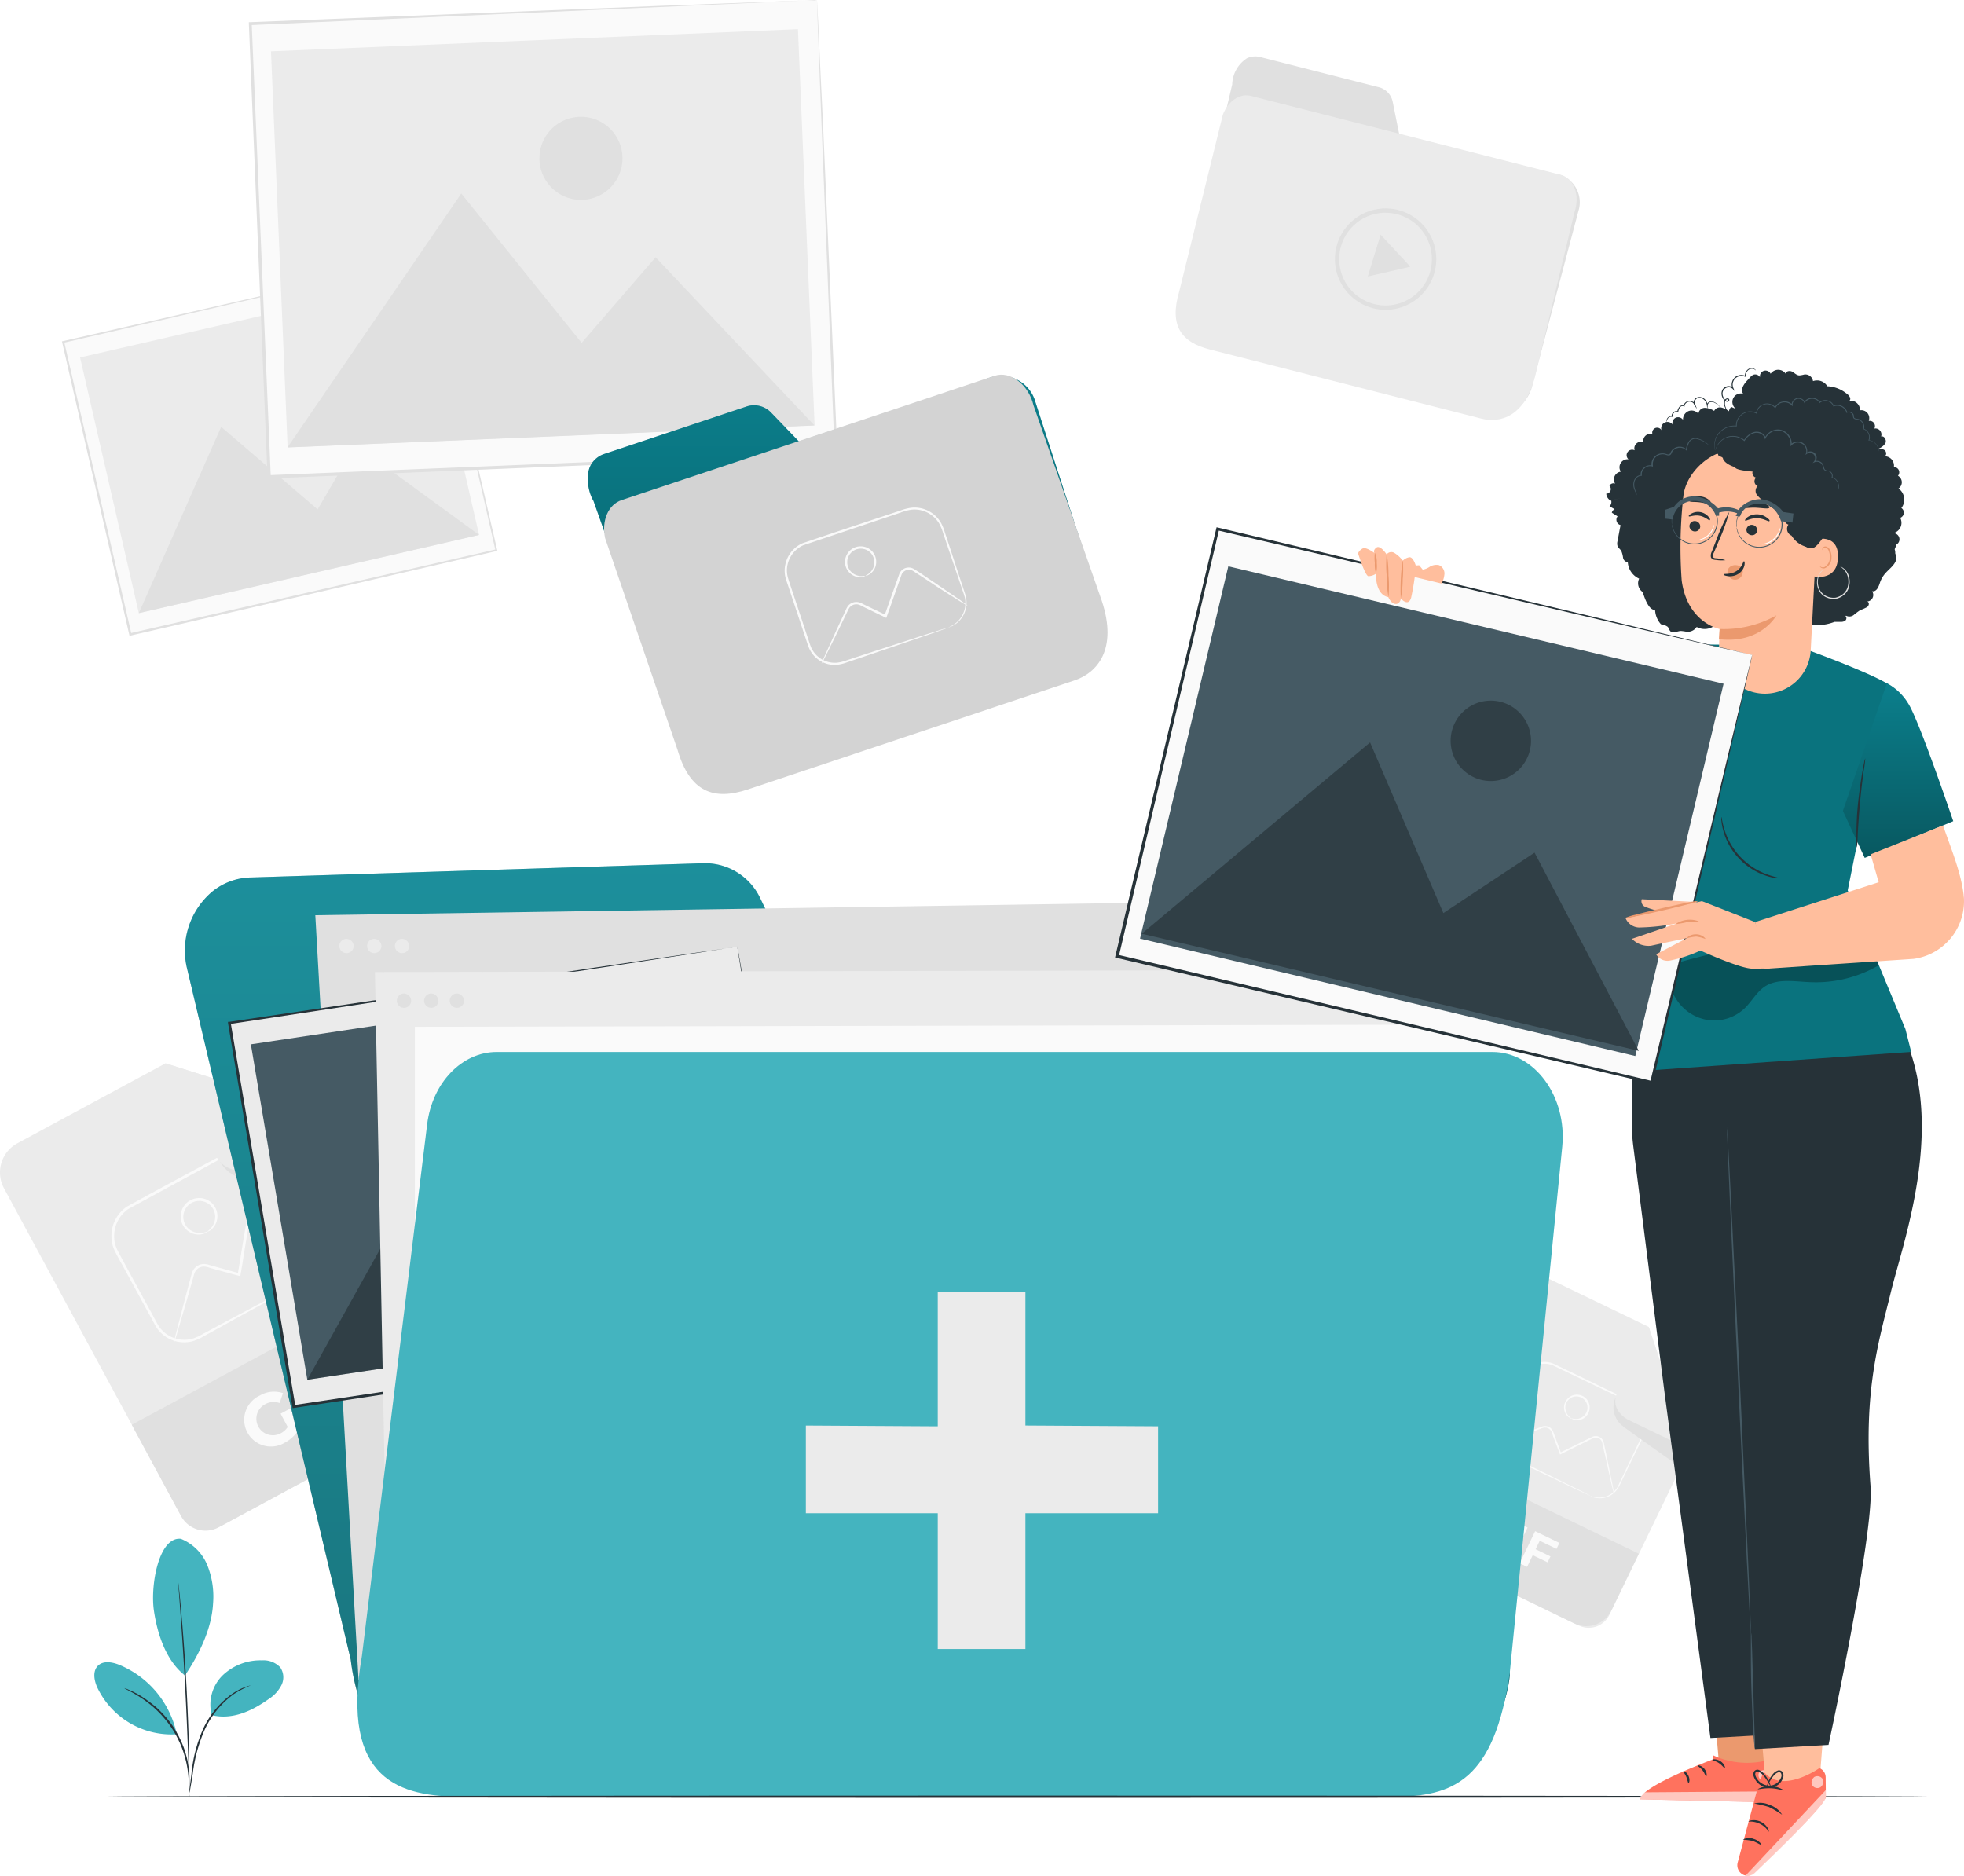 <svg xmlns="http://www.w3.org/2000/svg" xmlns:xlink="http://www.w3.org/1999/xlink" width="288.5" height="275.552" viewBox="0 0 288.5 275.552">
  <defs>
    <linearGradient id="linear-gradient" x1="0.5" x2="0.5" y2="1" gradientUnits="objectBoundingBox">
      <stop offset="0" stop-color="#0b7f8c"/>
      <stop offset="1" stop-color="#085860"/>
    </linearGradient>
    <filter id="Path_14360" x="109.379" y="180.803" width="69.742" height="70.426" filterUnits="userSpaceOnUse">
      <feOffset dy="3" input="SourceAlpha"/>
      <feGaussianBlur stdDeviation="3" result="blur"/>
      <feFlood flood-opacity="0.161"/>
      <feComposite operator="in" in2="blur"/>
      <feComposite in="SourceGraphic"/>
    </filter>
  </defs>
  <g id="Group_26723" data-name="Group 26723" transform="translate(-44.5 -117)">
    <g id="Group_26722" data-name="Group 26722" transform="translate(0 -40.509)">
      <g id="Plant" transform="translate(44.5 157.509)">
        <path id="Path_11" data-name="Path 11" d="M291.954,97.324l7.3-31.039a4.734,4.734,0,0,1,2.167-3.847,2.892,2.892,0,0,1,1.923-.186l17.382,4.424a2.783,2.783,0,0,1,2.116,2.231l.943,4.693,22.736,5.771a4.25,4.25,0,0,1,3.591,5.514l-6.931,26.185a6.25,6.25,0,0,1-7.053,3.994l-40.189-10.22C293.185,104.152,291.467,101.126,291.954,97.324Z" transform="translate(-118.25 -53.878)" fill="#e0e0e0"/>
        <path id="Path_12" data-name="Path 12" d="M290.958,99.882l6.412-25.967c.757-1.988,2.494-3.161,4.091-2.751l45.549,11.6c1.923.494,2.866,3.058,2.007,5.488l-5.771,24.057c-1.52,5.982-5.129,6.957-7.88,6.264L295.44,108.41C291.337,107.365,289.439,105.012,290.958,99.882Z" transform="translate(-117.736 -57.078)" fill="#ebebeb"/>
        <path id="Path_13" data-name="Path 13" d="M334.356,111.884a7.348,7.348,0,0,1-2.18-.333,7.444,7.444,0,1,1,9.3-4.937h0A7.463,7.463,0,0,1,334.356,111.884Zm0-14.26a6.809,6.809,0,1,0,6.508,8.8h0a6.809,6.809,0,0,0-6.5-8.79Z" transform="translate(-130.825 -66.374)" fill="#e0e0e0"/>
        <path id="Path_14" data-name="Path 14" d="M314.293,56.831l.943-3.071,2.186,2.353,2.186,2.353-3.129.718-3.129.718Z" transform="translate(-112.435 -19.291)" fill="#e0e0e0"/>
        <path id="Path_15" data-name="Path 15" d="M88.2,342.1,53.922,360.625a4.873,4.873,0,0,1-6.6-1.968L21.671,311.21a4.879,4.879,0,0,1,1.968-6.61l21.755-11.74,26.2,8.245,18.594,34.386A4.879,4.879,0,0,1,88.2,342.1Z" transform="translate(-21.083 -136.658)" fill="#ebebeb"/>
        <path id="Path_16" data-name="Path 16" d="M76.419,330.374a6.129,6.129,0,0,0,.744-.558,4.635,4.635,0,0,0,1.372-2.231,4.45,4.45,0,0,0-.205-2.917c-.154-.34-.353-.686-.551-1.052l-2.706-4.9-1.564-2.866-.827-1.526a7.872,7.872,0,0,0-.943-1.481,4.956,4.956,0,0,0-3.167-1.673,4.854,4.854,0,0,0-1.924.135,7.963,7.963,0,0,0-1.808.821L49.13,320.653a4.789,4.789,0,0,0-2.109,3.8,4.565,4.565,0,0,0,.417,2.148c.314.641.705,1.327,1.052,1.988l4.142,7.6c.327.59.641,1.237.981,1.763a4.629,4.629,0,0,0,1.372,1.282,4.546,4.546,0,0,0,3.514.494A7.649,7.649,0,0,0,60.1,339l1.507-.808,2.879-1.545,8.7-4.623,2.392-1.231.641-.314a1.024,1.024,0,0,1,.218-.09,1.053,1.053,0,0,1-.2.128l-.6.353c-.564.308-1.346.75-2.34,1.282l-8.637,4.738-2.885,1.6-1.526.834a7.837,7.837,0,0,1-1.673.763,4.866,4.866,0,0,1-5.283-1.924c-.391-.6-.641-1.186-1.007-1.8l-4.142-7.585c-.353-.641-.725-1.282-1.071-2.013a5,5,0,0,1-.455-2.327,5.206,5.206,0,0,1,2.289-4.123c5.6-3.084,10.9-5.905,15.76-8.528a8.111,8.111,0,0,1,1.924-.846,5.2,5.2,0,0,1,2.033-.135A5.3,5.3,0,0,1,72,312.613a8.059,8.059,0,0,1,.981,1.552c.276.519.551,1.026.821,1.526q.8,1.5,1.539,2.879c.981,1.834,1.866,3.494,2.642,4.956.2.366.385.712.551,1.077a4.68,4.68,0,0,1,.295,1.09,4.565,4.565,0,0,1-1.609,4.187,3.462,3.462,0,0,1-.8.494Z" transform="translate(-30.244 -143.081)" fill="#fafafa"/>
        <path id="Path_17" data-name="Path 17" d="M84.192,331.941a1.36,1.36,0,0,1-.391-.122l-1.077-.423c-.981-.417-2.315-.968-3.93-1.641l-2.7-1.154-1.507-.641-.789-.333a1.341,1.341,0,0,0-.763-.064,1.385,1.385,0,0,0-1.064,1.071c-.1.609-.205,1.231-.314,1.866-.218,1.282-.436,2.565-.641,3.95-.1.609-.205,1.205-.3,1.77l-.038.224-.218-.064-3.571-.975-.846-.244a2.1,2.1,0,0,0-.782-.135,1.462,1.462,0,0,0-1.205.744,3.046,3.046,0,0,0-.25.718l-.212.75c-.141.494-.276.968-.41,1.43-.256.923-.507,1.776-.731,2.565l-1.077,3.68c-.122.391-.224.718-.314.987a1.353,1.353,0,0,1-.128.34,1.237,1.237,0,0,1,.058-.359c.064-.276.141-.609.237-1.013.244-.93.564-2.18.962-3.712.205-.789.436-1.648.68-2.565q.192-.705.385-1.443c.071-.244.135-.5.205-.75a3.207,3.207,0,0,1,.276-.8,1.847,1.847,0,0,1,1.5-.949,2.45,2.45,0,0,1,.91.148l.853.237,3.558.987-.263.16c.1-.564.2-1.161.3-1.77l.641-3.943.327-1.885a1.757,1.757,0,0,1,1.379-1.359,1.718,1.718,0,0,1,.968.09l.789.346,1.5.641,2.731,1.186,3.847,1.763,1.045.494a2.23,2.23,0,0,1,.372.2Z" transform="translate(-35.381 -148.977)" fill="#fafafa"/>
        <path id="Path_18" data-name="Path 18" d="M66.37,328.669c0-.032.18-.147.455-.423a2.565,2.565,0,0,0,.7-1.443,2.392,2.392,0,0,0-.8-2.116,2.353,2.353,0,0,0-3.847,2.09,2.4,2.4,0,0,0,1.34,1.834,2.565,2.565,0,0,0,1.584.205,5.782,5.782,0,0,1,.6-.147,1.231,1.231,0,0,1-.564.3,2.5,2.5,0,0,1-1.744-.1,2.667,2.667,0,0,1-1.59-2.039,2.719,2.719,0,0,1,4.488-2.436,2.674,2.674,0,0,1,.84,2.449,2.565,2.565,0,0,1-.9,1.539A1.282,1.282,0,0,1,66.37,328.669Z" transform="translate(-35.935 -147.731)" fill="#fafafa"/>
        <path id="Path_19" data-name="Path 19" d="M0,0H48.729V15.241a4.078,4.078,0,0,1-4.078,4.078H4.078A4.078,4.078,0,0,1,0,15.241Z" transform="matrix(0.88, -0.475, 0.475, 0.88, 19.357, 209.292)" fill="#e0e0e0"/>
        <path id="Path_20" data-name="Path 20" d="M59,292.86l7.22,13.349a4.527,4.527,0,0,0,6.142,1.834l12.823-6.937Z" transform="translate(-34.689 -136.658)" fill="#ebebeb"/>
        <path id="Path_21" data-name="Path 21" d="M71.5,311.9a5.039,5.039,0,0,0,5.841,2.4c.16-.038.321-.083.474-.135,1.84-.6,13.933-4.61,13.8-4.86L89.69,305.72l-12.823,6.944S73.571,314.286,71.5,311.9Z" transform="translate(-39.174 -141.273)" fill="#e0e0e0"/>
        <path id="Path_22" data-name="Path 22" d="M82.372,371.316l1.411-.763,1.462,2.706a5.238,5.238,0,0,1-2.238,2.3,3.924,3.924,0,1,1-3.7-6.905,4.052,4.052,0,0,1,3.411-.359l-.494,1.449a2.565,2.565,0,0,0-2.129.18,2.424,2.424,0,0,0,2.283,4.277,2.706,2.706,0,0,0,1.039-.936Z" transform="translate(-41.153 -163.648)" fill="#fafafa"/>
        <path id="Path_23" data-name="Path 23" d="M87.07,365.243l1.539-.834,3.6,6.662-1.539.833Z" transform="translate(-44.761 -162.333)" fill="#fafafa"/>
        <path id="Path_24" data-name="Path 24" d="M94.11,361.959l.955,1.757,3.084-1.667.641,1.237-3.084,1.673,1.282,2.424-1.545.833-3.6-6.662,5.04-2.725.641,1.237Z" transform="translate(-46.473 -160.33)" fill="#fafafa"/>
        <path id="Path_25" data-name="Path 25" d="M368.168,392.764l-24.23-11.708a3.366,3.366,0,0,1-1.564-4.488l16.2-33.52a3.366,3.366,0,0,1,4.488-1.564l15.388,7.418,5.969,18-11.753,24.294A3.366,3.366,0,0,1,368.168,392.764Z" transform="translate(-136.252 -153.986)" fill="#ebebeb"/>
        <path id="Path_26" data-name="Path 26" d="M377.667,380.914a4.354,4.354,0,0,0,.609.192,3.206,3.206,0,0,0,1.8-.122,3.046,3.046,0,0,0,1.09-.712,3.252,3.252,0,0,0,.462-.583c.128-.224.244-.474.365-.737.487-1.032,1.052-2.206,1.667-3.494.308-.641.641-1.327.968-2.039l.519-1.077a5.238,5.238,0,0,0,.449-1.135,3.45,3.45,0,0,0-.34-2.443,3.34,3.34,0,0,0-.814-1.007,5.546,5.546,0,0,0-1.193-.68L372.1,361.73a3.334,3.334,0,0,0-2.981.353,3.205,3.205,0,0,0-1.032,1.1c-.237.442-.455.93-.686,1.391-.9,1.859-1.77,3.655-2.6,5.36-.2.43-.436.853-.6,1.282a3.205,3.205,0,0,0-.167,1.282,3.135,3.135,0,0,0,1.148,2.167,4.982,4.982,0,0,0,1.052.6l1.077.526,2.026.987,6.1,3,1.654.827.43.224.141.083a.482.482,0,0,1-.154-.058l-.442-.2-1.673-.776-6.149-2.924L367.216,376l-1.084-.519a5.13,5.13,0,0,1-1.1-.641,3.328,3.328,0,0,1-1.244-2.327,3.289,3.289,0,0,1,.173-1.4c.173-.455.4-.846.6-1.282.821-1.712,1.686-3.507,2.565-5.367.231-.468.436-.93.692-1.411a3.462,3.462,0,0,1,1.122-1.2,3.6,3.6,0,0,1,3.206-.385c3.988,1.891,7.694,3.725,11.143,5.379a5.858,5.858,0,0,1,1.237.718,3.693,3.693,0,0,1,1.282,3.706,5.616,5.616,0,0,1-.474,1.173l-.526,1.077c-.34.705-.673,1.379-.987,2.026l-1.693,3.5c-.128.256-.244.507-.385.744a3.037,3.037,0,0,1-.487.6,3.11,3.11,0,0,1-1.148.718,3.206,3.206,0,0,1-1.847.077,2.288,2.288,0,0,1-.6-.269Z" transform="translate(-144.052 -161.198)" fill="#fafafa"/>
        <path id="Path_27" data-name="Path 27" d="M381.153,385.919a1.243,1.243,0,0,1-.083-.269c-.058-.205-.122-.462-.2-.776-.167-.718-.391-1.686-.641-2.86-.141-.641-.289-1.282-.449-1.981-.083-.359-.167-.725-.25-1.1-.045-.186-.083-.378-.128-.571a.949.949,0,0,0-1.282-.641l-1.173.577-2.481,1.225-1.109.545-.141.07-.051-.147-.9-2.366-.205-.577a1.54,1.54,0,0,0-.237-.494,1.045,1.045,0,0,0-.91-.372,2.076,2.076,0,0,0-.5.148l-.507.186-.962.353-1.731.641-2.5.885-.673.224a1.052,1.052,0,0,1-.244.064,1.205,1.205,0,0,1,.224-.115l.641-.269,2.462-.968,1.718-.641.962-.365.507-.192a2.385,2.385,0,0,1,.558-.173,1.282,1.282,0,0,1,1.141.462,1.821,1.821,0,0,1,.282.571l.212.571c.289.769.583,1.571.885,2.392l-.192-.083,1.109-.545,2.481-1.218,1.186-.577a1.205,1.205,0,0,1,1.314.224,1.116,1.116,0,0,1,.34.577c.045.192.09.391.128.583.083.378.16.744.237,1.1.147.712.282,1.379.41,1.988.244,1.186.436,2.161.583,2.885l.141.782a.845.845,0,0,1,.032.25Z" transform="translate(-144.057 -166.472)" fill="#fafafa"/>
        <path id="Path_28" data-name="Path 28" d="M380.474,372.237s.154.038.417.077a1.718,1.718,0,0,0,1.09-.186,1.673,1.673,0,0,0,.866-1.282,1.629,1.629,0,1,0-3.206.167,1.744,1.744,0,0,0,.526.968c.2.186.34.256.327.282s-.16,0-.4-.2a1.712,1.712,0,0,1-.641-1.013,1.827,1.827,0,0,1,.5-1.712,1.872,1.872,0,0,1,3.206,1.539,1.847,1.847,0,0,1-1.032,1.455,1.744,1.744,0,0,1-1.2.115A.9.9,0,0,1,380.474,372.237Z" transform="translate(-149.661 -163.895)" fill="#fafafa"/>
        <path id="Path_29" data-name="Path 29" d="M0,0H33.629V9.265a4.078,4.078,0,0,1-4.078,4.078H4.078A4.078,4.078,0,0,1,0,9.265Z" transform="translate(210.449 213.599) rotate(25.79)" fill="#e0e0e0"/>
        <path id="Path_30" data-name="Path 30" d="M396.075,353.23l-4.559,9.47a3.135,3.135,0,0,0,1.455,4.18l9.073,4.379Z" transform="translate(-153.894 -158.321)" fill="#ebebeb"/>
        <path id="Path_31" data-name="Path 31" d="M391.073,369.33a3.488,3.488,0,0,0,1.013,4.245l.269.212c1.084.782,8.207,5.937,8.3,5.771l1.225-2.565-9.047-4.366S390.573,371.452,391.073,369.33Z" transform="translate(-153.727 -164.098)" fill="#e0e0e0"/>
        <path id="Path_32" data-name="Path 32" d="M362.385,398.682l1,.481-.923,1.923a3.649,3.649,0,0,1-2.2-.321,2.712,2.712,0,1,1,2.379-4.86,2.8,2.8,0,0,1,1.577,1.763l-1.013.308a1.757,1.757,0,0,0-.962-1.122,1.673,1.673,0,1,0-1.468,3.007,1.885,1.885,0,0,0,.943.211Z" transform="translate(-142.183 -173.503)" fill="#fafafa"/>
        <path id="Path_33" data-name="Path 33" d="M368.086,398.39l1.09.526-2.276,4.713-1.09-.532Z" transform="translate(-144.782 -174.526)" fill="#fafafa"/>
        <path id="Path_34" data-name="Path 34" d="M372.193,401.454l-.6,1.244,2.18,1.052-.423.872-2.18-1.052-.834,1.718-1.09-.526,2.276-4.713,3.558,1.718-.417.878Z" transform="translate(-146.016 -175.121)" fill="#fafafa"/>
        <rect id="Rectangle_12" data-name="Rectangle 12" width="55.153" height="44.093" transform="translate(9.291 50.224) rotate(-12.94)" fill="#fafafa"/>
        <path id="Path_35" data-name="Path 35" d="M89.222,108.3l-.263.071-.75.18-2.917.686-11,2.565-38.8,8.976.109-.173c2.943,12.823,6.316,27.455,9.887,42.958h0l-.192-.122,53.762-12.323-.1.16-7.091-31.18c-.846-3.757-1.513-6.707-1.968-8.72-.224-1.007-.4-1.776-.513-2.3s-.167-.8-.167-.8.064.256.186.769.308,1.282.539,2.27c.468,2.007,1.154,4.937,2.033,8.669l7.239,31.263v.128h-.128l-53.73,12.407-.16.038-.032-.16h0c-3.558-15.516-6.918-30.18-9.855-42.958l-.032-.141.141-.032,38.919-8.867,10.983-2.481,2.9-.641.737-.16Z" transform="translate(-26.177 -70.422)" fill="#e0e0e0"/>
        <rect id="Rectangle_13" data-name="Rectangle 13" width="51.281" height="38.541" transform="translate(11.764 52.505) rotate(-12.94)" fill="#ebebeb"/>
        <path id="Path_36" data-name="Path 36" d="M31.8,125.159,43.892,97.8l14.17,12.125,5.54-9.5,18.177,13.247Z" transform="translate(-11.406 -35.094)" fill="#e0e0e0"/>
        <path id="Path_37" data-name="Path 37" d="M90.286,135.3a4.039,4.039,0,1,1-4.841-3.033A4.039,4.039,0,0,1,90.286,135.3Z" transform="translate(-43.053 -78.997)" fill="#e0e0e0"/>
        <rect id="Rectangle_14" data-name="Rectangle 14" width="83.339" height="66.63" transform="matrix(0.999, -0.042, 0.042, 0.999, 36.76, 3.463)" fill="#fafafa"/>
        <path id="Path_38" data-name="Path 38" d="M161.564,49.24h-.4l-1.167.058-4.52.218-17.049.763L78.308,52.933l.205-.224c.834,19.812,1.782,42.529,2.8,66.566h0l-.25-.231,83.269-3.424-.192.205c-.789-20.043-1.449-36.662-1.924-48.286-.218-5.809-.391-10.368-.513-13.465-.051-1.552-.1-2.744-.122-3.565s-.032-1.237-.032-1.237.032.4.071,1.193.1,1.988.173,3.52c.141,3.116.346,7.656.641,13.465.513,11.65,1.237,28.308,2.116,48.408v.2h-.205l-83.262,3.462h-.244v-.237h0c-.994-24.037-1.924-46.754-2.744-66.566V52.5h.218l60.27-2.4,17-.641,4.488-.16h1.148Z" transform="translate(-41.539 -49.24)" fill="#e0e0e0"/>
        <rect id="Rectangle_15" data-name="Rectangle 15" width="77.485" height="58.237" transform="matrix(0.999, -0.042, 0.042, 0.999, 39.805, 7.54)" fill="#ebebeb"/>
        <path id="Path_39" data-name="Path 39" d="M65.85,81.637l25.531-37.3,17.69,21.934L119.933,53.7l23.332,24.711Z" transform="translate(-23.625 -15.911)" fill="#e0e0e0"/>
        <path id="Path_40" data-name="Path 40" d="M156.868,81.854a6.1,6.1,0,1,1-1.961-4.24A6.1,6.1,0,0,1,156.868,81.854Z" transform="translate(-65.433 -58.843)" fill="#e0e0e0"/>
        <path id="Path_41" data-name="Path 41" d="M169.656,190.658l-13.073-36.912c-.878-1.436-1.193-4.046-.308-5.418a3.52,3.52,0,0,1,1.847-1.468l20.9-6.97a3.462,3.462,0,0,1,3.674.9l4.078,4.238,27.365-9.1a5.226,5.226,0,0,1,7.373,3.315l10.227,31.667a7.69,7.69,0,0,1-4.636,8.816l-48.331,16.119C175.452,196.935,171.676,194.948,169.656,190.658Z" transform="translate(-69.405 -80.166)" fill="url(#linear-gradient)"/>
        <g id="Group_136" data-name="Group 136" transform="translate(86.343 55.259)" opacity="0.3">
          <path id="Path_42" data-name="Path 42" d="M169.656,190.658l-13.073-36.912c-.878-1.436-1.193-4.046-.308-5.418a3.52,3.52,0,0,1,1.847-1.468l20.9-6.97a3.462,3.462,0,0,1,3.674.9l4.078,4.238,27.365-9.1a5.226,5.226,0,0,1,7.373,3.315l10.227,31.667a7.69,7.69,0,0,1-4.636,8.816l-48.331,16.119C175.452,196.935,171.676,194.948,169.656,190.658Z" transform="translate(-155.747 -135.424)" fill="url(#linear-gradient)"/>
        </g>
        <path id="Path_43" data-name="Path 43" d="M170.266,190.168l-10.637-31.084c-.545-2.565.481-4.924,2.4-5.565l54.814-18.28c2.321-.769,4.995,1.282,5.719,4.341l10.021,28.692c2.4,7.194-.712,10.618-3.988,11.714l-48.03,16.029C175.626,197.651,172.086,196.439,170.266,190.168Z" transform="translate(-70.745 -80.041)" fill="#d3d3d3"/>
        <path id="Path_44" data-name="Path 44" d="M224.875,183.14a5.244,5.244,0,0,0,.7-.353,3.8,3.8,0,0,0,1.725-4.1c-.083-.3-.192-.641-.308-.955l-1.526-4.488-.885-2.616c-.154-.449-.308-.917-.468-1.391a6.6,6.6,0,0,0-.571-1.372,4.238,4.238,0,0,0-4-2.033,6.79,6.79,0,0,0-1.629.423l-14.324,4.809a4.078,4.078,0,0,0-2.315,2.853,3.911,3.911,0,0,0,.038,1.847c.167.6.391,1.212.583,1.808q1.205,3.61,2.3,6.931c.192.539.346,1.116.558,1.609a3.809,3.809,0,0,0,3.809,2.2,6.354,6.354,0,0,0,1.443-.365l1.4-.462,2.622-.859,7.918-2.565,2.161-.686.564-.173.192-.045-.186.083-.551.2-2.135.75-7.886,2.687-2.616.885-1.391.468a6.52,6.52,0,0,1-1.5.391,4.1,4.1,0,0,1-4.123-2.359c-.244-.551-.385-1.084-.583-1.641l-2.3-6.912c-.2-.641-.417-1.186-.6-1.834a4.219,4.219,0,0,1-.038-2,4.386,4.386,0,0,1,2.507-3.1c5.129-1.75,9.945-3.328,14.369-4.8a7.182,7.182,0,0,1,1.7-.43,4.488,4.488,0,0,1,4.257,2.186,6.656,6.656,0,0,1,.59,1.436c.16.474.314.936.462,1.391.3.91.59,1.789.859,2.622.551,1.667,1.045,3.206,1.481,4.488.109.333.218.641.295.975a4.059,4.059,0,0,1,.09.949,3.847,3.847,0,0,1-1.924,3.251A2.93,2.93,0,0,1,224.875,183.14Z" transform="translate(-85.589 -90.966)" fill="#fafafa"/>
        <path id="Path_45" data-name="Path 45" d="M230.734,184.864a1.4,1.4,0,0,1-.308-.16l-.8-.481-3.033-1.924-2.1-1.391-1.161-.757-.6-.391a1.154,1.154,0,0,0-.641-.16,1.167,1.167,0,0,0-1.045.731l-.532,1.513-1.128,3.206c-.18.494-.346.975-.513,1.43l-.064.186-.173-.083-2.808-1.359-.641-.321a1.8,1.8,0,0,0-.641-.231,1.282,1.282,0,0,0-1.116.449,2.309,2.309,0,0,0-.314.558l-.282.59-.551,1.135-.981,2.026-1.436,2.9-.4.782a1.822,1.822,0,0,1-.16.263.98.98,0,0,1,.1-.295c.09-.218.205-.481.346-.8.333-.744.789-1.738,1.34-2.949.289-.641.6-1.314.943-2.045.173-.372.346-.75.532-1.141.09-.2.186-.4.276-.6a3.053,3.053,0,0,1,.346-.641,1.564,1.564,0,0,1,1.391-.571,2.007,2.007,0,0,1,.737.256l.641.314,2.821,1.346-.244.1c.167-.455.333-.936.507-1.43l1.141-3.206.545-1.52a1.475,1.475,0,0,1,1.346-.93,1.443,1.443,0,0,1,.8.218l.641.4,1.148.776,2.058,1.385,2.975,2.033.8.571a1.393,1.393,0,0,1,.25.224Z" transform="translate(-88.621 -95.895)" fill="#fafafa"/>
        <path id="Path_46" data-name="Path 46" d="M217.658,178.754a4.572,4.572,0,0,0,.436-.282,2.141,2.141,0,0,0,.8-1.1,2.045,2.045,0,0,0-.353-1.885,2.02,2.02,0,0,0-2.18-.641A1.994,1.994,0,0,0,215,176.664a2.02,2.02,0,0,0,.846,1.718,2.142,2.142,0,0,0,1.282.4,4.983,4.983,0,0,1,.526-.038,1.183,1.183,0,0,1-.513.173,2.135,2.135,0,0,1-1.443-.333,2.27,2.27,0,0,1-1.026-1.924,2.3,2.3,0,0,1,4.11-1.372,2.27,2.27,0,0,1,.34,2.161,2.141,2.141,0,0,1-.955,1.128C217.857,178.754,217.664,178.773,217.658,178.754Z" transform="translate(-90.548 -94.152)" fill="#fafafa"/>
        <path id="Path_47" data-name="Path 47" d="M87.816,363.987l-24-101.363a11.321,11.321,0,0,1,3.661-11.451,9.271,9.271,0,0,1,5.771-2.084L139.674,247a8.976,8.976,0,0,1,8.335,5.219l6.617,13.734,84.295.083c6.194,0,12.7,8.592,11.958,15.8l7.213,84.416c-1.045,10.182-10.034,17.844-18.773,17.844H106.135C97,384.126,89.278,376.156,87.816,363.987Z" transform="translate(-36.301 -120.201)" fill="url(#linear-gradient)"/>
        <g id="Group_137" data-name="Group 137" transform="translate(27.191 126.796)" opacity="0.3">
          <path id="Path_48" data-name="Path 48" d="M87.816,363.987l-24-101.363a11.321,11.321,0,0,1,3.661-11.451,9.271,9.271,0,0,1,5.771-2.084L139.674,247a8.976,8.976,0,0,1,8.335,5.219l6.617,13.734,84.295.083c6.194,0,12.7,8.592,11.958,15.8l7.213,84.416c-1.045,10.182-10.034,17.844-18.773,17.844H106.135C97,384.126,89.278,376.156,87.816,363.987Z" transform="translate(-63.491 -246.997)" fill="#44b4bf"/>
        </g>
        <path id="Path_49" data-name="Path 49" d="M78.578,320.643,72.23,208.349l157.215-2.379,5.508,112.545Z" transform="translate(-25.914 -73.908)" fill="#e0e0e0"/>
        <path id="Path_50" data-name="Path 50" d="M100.925,265.465a1.052,1.052,0,1,1-1.052-1.135,1.09,1.09,0,0,1,1.052,1.135Z" transform="translate(-48.979 -126.421)" fill="#ebebeb"/>
        <path id="Path_51" data-name="Path 51" d="M107.285,265.465a1.052,1.052,0,1,1-1.052-1.135,1.09,1.09,0,0,1,1.052,1.135Z" transform="translate(-51.261 -126.421)" fill="#ebebeb"/>
        <path id="Path_52" data-name="Path 52" d="M113.655,265.465a1.052,1.052,0,1,1-1.052-1.135,1.1,1.1,0,0,1,1.052,1.135Z" transform="translate(-53.547 -126.421)" fill="#ebebeb"/>
        <path id="Path_53" data-name="Path 53" d="M127.143,216.86l9.483,56.359L62.013,284.426,52.53,228.068Z" transform="translate(-18.845 -77.816)" fill="#ebebeb"/>
        <path id="Path_54" data-name="Path 54" d="M148.132,266.1l-.359.064-1.045.167-4.052.641-15.266,2.34-53.858,8.181.16-.212c2.834,16.773,6.072,36,9.509,56.352h0l-.25-.173,74.619-11.176-.154.2c-2.815-16.978-5.129-31.045-6.784-40.887-.808-4.924-1.443-8.784-1.879-11.432-.212-1.314-.372-2.321-.487-3.013s-.154-1.052-.154-1.052.071.333.192,1.007.295,1.68.519,2.975c.455,2.635,1.116,6.482,1.962,11.381,1.686,9.861,4.091,23.961,6.989,40.971l.032.167h-.18L83.027,333.872l-.212.032-.038-.205h0c-3.417-20.351-6.643-39.579-9.457-56.359v-.18h.192l54.019-8.015,15.241-2.244,4.02-.577,1.026-.147Z" transform="translate(-39.827 -127.056)" fill="#263238"/>
        <path id="Path_55" data-name="Path 55" d="M65.76,282.7l69.375-10.419-8.29-49.261L57.47,233.439Z" transform="translate(-20.618 -80.026)" fill="#455a64"/>
        <g id="Group_138" data-name="Group 138" transform="translate(45.143 168.416)" opacity="0.3">
          <path id="Path_56" data-name="Path 56" d="M70.4,296.928,89.475,262.67l18.235,16.9,8.457-11.772,23.608,18.709Z" transform="translate(-70.4 -262.67)"/>
        </g>
        <g id="Group_139" data-name="Group 139" transform="translate(73.993 157.03)" opacity="0.3">
          <path id="Path_57" data-name="Path 57" d="M147.466,298.575a5.277,5.277,0,0,1-4.6,5.982,5.508,5.508,0,0,1-6.328-4.341,5.27,5.27,0,0,1,4.591-5.982,5.5,5.5,0,0,1,6.335,4.341Z" transform="translate(-136.487 -294.152)"/>
        </g>
        <path id="Path_58" data-name="Path 58" d="M88.012,331.788,85.89,222.52l160.793-.34-.66,107.979Z" transform="translate(-30.816 -79.725)" fill="#ebebeb"/>
        <path id="Path_59" data-name="Path 59" d="M120.345,277.995a1.052,1.052,0,1,1-1.051-1.135A1.1,1.1,0,0,1,120.345,277.995Z" transform="translate(-55.948 -130.917)" fill="#e0e0e0"/>
        <path id="Path_60" data-name="Path 60" d="M126.215,277.995a1.052,1.052,0,1,1-1.045-1.135,1.09,1.09,0,0,1,1.045,1.135Z" transform="translate(-58.054 -130.917)" fill="#e0e0e0"/>
        <path id="Path_61" data-name="Path 61" d="M114.1,277.995a1.052,1.052,0,1,1-1.052-1.135A1.1,1.1,0,0,1,114.1,277.995Z" transform="translate(-53.709 -130.917)" fill="#e0e0e0"/>
        <path id="Path_62" data-name="Path 62" d="M95.03,338.952V235.063l160.132-.333-8.6,106.46Z" transform="translate(-34.095 -84.228)" fill="#fafafa"/>
        <path id="Path_63" data-name="Path 63" d="M103.625,378.953l9.579-78.062c.744-6.1,5.091-10.631,10.214-10.631h146.27c6.187,0,10.99,6.521,10.259,13.926l-7.694,77.126c-2.244,16.029-8.406,18.337-17.145,18.337H118.424C109.28,399.65,100.419,397.355,103.625,378.953Z" transform="translate(-50.462 -135.725)" fill="#44b4bf"/>
        <path id="Path_64" data-name="Path 64" d="M44.82,460.777c0-.09,60.122-.167,134.261-.167s134.28.077,134.28.167-60.11.167-134.28.167S44.82,460.86,44.82,460.777Z" transform="translate(-29.601 -196.852)" fill="#263238"/>
        <path id="Path_65" data-name="Path 65" d="M412.43,425.58c.083.641,1.59,17.709,1.59,17.709h7.829l1.372-17.639Z" transform="translate(-161.51 -184.282)" fill="#eb996e"/>
        <path id="Path_66" data-name="Path 66" d="M407.534,451.37v.609s-10.541,3.892-10.714,5.867l20.71.487-.122-6.893A11.842,11.842,0,0,1,407.534,451.37Z" transform="translate(-155.909 -193.536)" fill="#ff725e"/>
        <g id="Group_140" data-name="Group 140" transform="translate(258.31 260.032)" opacity="0.6">
          <path id="Path_67" data-name="Path 67" d="M424.972,454.819a.853.853,0,0,1,.564.981.808.808,0,0,1-.968.564.891.891,0,0,1-.59-1.039.84.84,0,0,1,1.071-.474" transform="translate(-423.957 -454.798)" fill="#fff"/>
        </g>
        <g id="Group_141" data-name="Group 141" transform="translate(240.879 263.136)" opacity="0.6">
          <path id="Path_68" data-name="Path 68" d="M417.486,461.3l-.032-1.661-19.831.141s-.936.378-.846,1.032Z" transform="translate(-396.771 -459.64)" fill="#fff"/>
        </g>
        <path id="Path_69" data-name="Path 69" d="M413.38,452.367c0,.1.507.16.994.5s.744.763.84.725-.045-.641-.641-1.019S413.361,452.278,413.38,452.367Z" transform="translate(-161.851 -193.867)" fill="#263238"/>
        <path id="Path_70" data-name="Path 70" d="M410,453.709c0,.1.41.282.744.718s.417.891.519.885.18-.571-.244-1.1S410,453.613,410,453.709Z" transform="translate(-160.638 -194.362)" fill="#263238"/>
        <path id="Path_71" data-name="Path 71" d="M407.51,456.755c.09,0,.244-.474,0-1.039s-.718-.789-.763-.705.244.385.436.846S407.408,456.742,407.51,456.755Z" transform="translate(-159.47 -194.837)" fill="#263238"/>
        <path id="Path_72" data-name="Path 72" d="M423.18,430.67c.077.641,1.584,17.709,1.584,17.709H432.6l1.372-17.632Z" transform="translate(-165.368 -186.109)" fill="#ffbe9d"/>
        <path id="Path_73" data-name="Path 73" d="M431.158,454.32s-5.5,3.9-8.162.526l-.7,1.635-3.123,11.663a1.558,1.558,0,0,0,.878,1.872,1.5,1.5,0,0,0,1.6-.3c2.263-2.154,10.547-10.111,10.464-11.188l-.032-2.866A1.455,1.455,0,0,0,431.158,454.32Z" transform="translate(-163.907 -194.595)" fill="#ff725e"/>
        <g id="Group_142" data-name="Group 142" transform="translate(256.415 262.931)" opacity="0.6">
          <path id="Path_74" data-name="Path 74" d="M421,471.893l11.8-12.573v.641a1.725,1.725,0,0,1-.558,1.379c-.955,1.282-3.6,4.168-9.861,10.182a1.52,1.52,0,0,1-1.372.385Z" transform="translate(-421 -459.32)" fill="#fff"/>
        </g>
        <g id="Group_143" data-name="Group 143" transform="translate(266.103 260.907)" opacity="0.6">
          <path id="Path_75" data-name="Path 75" d="M436.489,456.328a.91.91,0,0,0-.256,1.193.885.885,0,0,0,1.186.263.962.962,0,0,0,.263-1.282.923.923,0,0,0-1.282-.141" transform="translate(-436.111 -456.164)" fill="#fff"/>
        </g>
        <path id="Path_76" data-name="Path 76" d="M424.631,467.938a3.245,3.245,0,0,0-2.981-1.487c0-.039.173-.154.519-.2a2.353,2.353,0,0,1,1.327.237,2.417,2.417,0,0,1,.987.91C424.651,467.707,424.67,467.925,424.631,467.938Z" transform="translate(-164.819 -198.871)" fill="#263238"/>
        <path id="Path_77" data-name="Path 77" d="M423.129,471.394a13.182,13.182,0,0,0-1.282-.641,11.533,11.533,0,0,0-1.436-.186,1.654,1.654,0,0,1,1.532-.122C422.789,470.676,423.206,471.33,423.129,471.394Z" transform="translate(-164.374 -200.334)" fill="#263238"/>
        <path id="Path_78" data-name="Path 78" d="M427.07,464.017a14.718,14.718,0,0,0-1.923-1.128,16.569,16.569,0,0,0-2.186-.519,3.392,3.392,0,0,1,2.308.218A3.347,3.347,0,0,1,427.07,464.017Z" transform="translate(-165.289 -197.444)" fill="#263238"/>
        <path id="Path_79" data-name="Path 79" d="M427.627,459.06c-.038.09-.853-.256-1.924-.3s-1.923.212-1.923.122A3.744,3.744,0,0,1,427.627,459.06Z" transform="translate(-165.583 -196.071)" fill="#263238"/>
        <path id="Path_80" data-name="Path 80" d="M424.745,457.381a1.282,1.282,0,0,1,.1-.571,3.807,3.807,0,0,1,.705-1.353,1.7,1.7,0,0,1,.878-.673.641.641,0,0,1,.641.257.994.994,0,0,1,.109.7,2.154,2.154,0,0,1-2.206,1.6,2.488,2.488,0,0,1-2.161-1.725.859.859,0,0,1,.1-.712.59.59,0,0,1,.641-.192,2.064,2.064,0,0,1,.866.673,4.231,4.231,0,0,1,.776,1.314,1.449,1.449,0,0,1,.135.539,7.117,7.117,0,0,0-1.084-1.7,1.923,1.923,0,0,0-.763-.571.321.321,0,0,0-.365.1.641.641,0,0,0-.038.474A2.225,2.225,0,0,0,425,457.016a1.853,1.853,0,0,0,1.892-1.327.738.738,0,0,0-.058-.494.327.327,0,0,0-.353-.147,1.539,1.539,0,0,0-.75.558,5.771,5.771,0,0,0-.981,1.776Z" transform="translate(-165.221 -194.726)" fill="#263238"/>
        <path id="Path_81" data-name="Path 81" d="M433.528,282.29l-38.47,7.816-.109,7.444a25.763,25.763,0,0,0,.205,3.655l4.616,36.406,6.719,50.556,6.463-.359.07,1.988,10.81-.616s6.713-31.071,6.174-37.983c-1.1-14.163,1.225-21.274,2.981-28.526C434.893,314.836,441.863,296.261,433.528,282.29Z" transform="translate(-155.236 -132.865)" fill="#263238"/>
        <path id="Path_82" data-name="Path 82" d="M416.767,307.43a.874.874,0,0,0,0,.192v.564c0,.519.045,1.25.077,2.186.077,1.924.192,4.642.333,8.021.314,6.79.744,16.138,1.212,26.467s.962,19.684,1.282,26.474c.179,3.373.327,6.11.423,8.021l.135,2.18a2.346,2.346,0,0,0,.038.564.9.9,0,0,0,0,.192,1.435,1.435,0,0,0,0-.192c0-.141,0-.327,0-.564,0-.519-.045-1.25-.077-2.186-.077-1.924-.192-4.648-.333-8.021-.314-6.79-.737-16.138-1.212-26.474s-.962-19.678-1.282-26.461c-.18-3.379-.321-6.117-.423-8.027-.058-.93-.1-1.661-.128-2.18a5.157,5.157,0,0,0-.045-.564,1.466,1.466,0,0,0,0-.192Z" transform="translate(-163.065 -141.886)" fill="#455a64"/>
        <path id="Path_83" data-name="Path 83" d="M422.254,423.38a3.366,3.366,0,0,0-.045.673v1.827c0,1.545,0,3.674.09,6.027s.167,4.488.269,6.027c.051.769.1,1.391.141,1.821a3.062,3.062,0,0,0,.09.641,2.617,2.617,0,0,0,0-.641c0-.487,0-1.1-.051-1.827-.045-1.6-.109-3.7-.179-6.021s-.128-4.418-.18-6.027c-.032-.725-.058-1.334-.077-1.821A3.025,3.025,0,0,0,422.254,423.38Z" transform="translate(-165.019 -183.493)" fill="#455a64"/>
        <path id="Path_84" data-name="Path 84" d="M352.558,192.416s18.113-1.622,19.761-1.962a47.23,47.23,0,0,1,6.719-.128l-5.924,16.555-24.486-2.834c-4.232-1.385-7.694-9.291-7.694-9.291L332.9,179.49l8.534-.75Z" transform="translate(-132.973 -95.709)" fill="#ffbe9d"/>
        <path id="Path_85" data-name="Path 85" d="M419.367,197.509c.314.109,9.72,3.507,12.458,5.3,1.923,1.282,2.116,4.488,1.173,6.617l-4.681,10.528L425.7,232.978l8.47,20.376.853,3.36-40.932,2.892-1.8-4.245,2.135-19.235V211.89l5.924-15.08,10.137.128Z" transform="translate(-154.283 -102.193)" fill="#0a737e"/>
        <g id="Group_144" data-name="Group 144" transform="translate(242.514 136.853)" opacity="0.3">
          <path id="Path_86" data-name="Path 86" d="M399.615,268.657a3.161,3.161,0,0,1,1.629-.84,164.1,164.1,0,0,1,22.537-4.879,11.585,11.585,0,0,1,5.309.109c1.693.571,3.623,2.193,3.462,3.969l.244.6a18.363,18.363,0,0,1-10.381,2.475c-2.161-.1-4.527-.526-6.341.641-1.225.8-1.923,2.186-2.981,3.206a6.5,6.5,0,0,1-5.27,1.75,6.694,6.694,0,0,1-4.706-2.962c-.577-.891-1.084-2.026-2.122-2.225-.436-.083-.93,0-1.282-.224a1.128,1.128,0,0,1-.1-1.616Z" transform="translate(-399.319 -262.683)"/>
        </g>
        <path id="Path_87" data-name="Path 87" d="M449.753,205.78a8,8,0,0,1,3.116,2.943c1.532,2.283,6.63,17.312,6.63,17.312l-13,5.392-3.206-6.905Z" transform="translate(-172.584 -105.411)" fill="url(#linear-gradient)"/>
        <path id="Path_88" data-name="Path 88" d="M447.69,223a1.8,1.8,0,0,0-.147.5c-.07.327-.167.8-.269,1.391-.205,1.173-.442,2.808-.641,4.623a45.087,45.087,0,0,0-.244,4.668v1.411a1.8,1.8,0,0,0,.051.519,15.987,15.987,0,0,0,.141-1.924c.064-1.193.167-2.834.333-4.642s.372-3.443.526-4.629a16.66,16.66,0,0,0,.25-1.917Z" transform="translate(-173.695 -111.59)" fill="#263238"/>
        <path id="Path_89" data-name="Path 89" d="M415.449,236.41a1.794,1.794,0,0,0,0,.532,8.668,8.668,0,0,0,.263,1.43,9.7,9.7,0,0,0,6.38,6.694,8.47,8.47,0,0,0,1.411.333,1.969,1.969,0,0,0,.532,0c0-.051-.744-.141-1.879-.558a10.162,10.162,0,0,1-6.251-6.559C415.551,237.16,415.5,236.4,415.449,236.41Z" transform="translate(-162.586 -116.402)" fill="#263238"/>
        <path id="Path_90" data-name="Path 90" d="M390.583,196.736c-2.3,0-11.432,1.148-11.432,1.148l-.981,14.811,11.188,1.359,7.694-17.312S392.885,196.717,390.583,196.736Z" transform="translate(-149.217 -102.163)" fill="#ff725e"/>
        <path id="Path_91" data-name="Path 91" d="M389.09,152.163a.674.674,0,0,0,.468-1.148.641.641,0,0,1,.833-.327,1.148,1.148,0,0,1,.834-1.757,1.18,1.18,0,0,1,1.128-1.821.808.808,0,0,1,.9-1.327.968.968,0,0,1,1.282-1.186,1.052,1.052,0,0,1,1.334-1.193.728.728,0,0,1,1.334-.564.923.923,0,0,1,1.622-.84.885.885,0,0,1,.468-1.007.872.872,0,0,1,1.064.314,1.327,1.327,0,0,1,.814-1.282,1.282,1.282,0,0,1,1.455.4.942.942,0,0,1,.955-.878,2.7,2.7,0,0,1,1.353.449.949.949,0,0,1,1.045-.5,2.847,2.847,0,0,1,1.116.551,1.4,1.4,0,0,1,.34-.641l.75.321a1.244,1.244,0,0,1,1.013-2.244c-.449-.583.071-1.391.564-1.924l.436-.474a1.545,1.545,0,0,1,.442-.378.808.808,0,0,1,1.026.34.83.83,0,0,1,1.564-.507,1.346,1.346,0,0,1,2.218,0c0-.4.6-.5.949-.308s.641.539,1.058.551a4.041,4.041,0,0,0,.718-.135,1.148,1.148,0,0,1,1.282.975,1.763,1.763,0,0,1,2.1.75,4.8,4.8,0,0,1,2.751,1.019c.4.25.84.782.5,1.116a1.372,1.372,0,0,1,1.552,1.4,1.161,1.161,0,0,1,1.282,1.558.776.776,0,0,1,.827,1.122.885.885,0,0,1,.987,1.167c.468-.135.834.526.641.968a1.956,1.956,0,0,1-1.135.853,1.4,1.4,0,0,1,1.02.192c.276.224.308.744,0,.891a1.379,1.379,0,0,1,1.353,1.59.776.776,0,0,1,.6,1.282,1.1,1.1,0,0,1,.077,1.872,2.007,2.007,0,0,1,.423,2.866.814.814,0,0,1-.173,1.443,1.545,1.545,0,0,1-1.1,2.257.9.9,0,0,1,.494,1.7v.1c-.032.192-.154.365-.2.551v.045a1.282,1.282,0,0,1,.077.468v.1a3.116,3.116,0,0,1,.147.583c.077.91-.923,1.584-1.577,2.315a4.02,4.02,0,0,0-.808,1.378c-.186.59-.487,1.4-1.161,1.282a.962.962,0,0,1-.725,1.507c.353.1.3.59,0,.814a5.719,5.719,0,0,1-1.007.449,10.136,10.136,0,0,0-.962.718,1.039,1.039,0,0,1-1.141.1l-.058.115h0c.2.147.128.487-.071.641a1.186,1.186,0,0,1-.718.154h-.834a7.143,7.143,0,0,1-3.437.436,1.545,1.545,0,0,1-1.808.25,2.622,2.622,0,0,1-2.308.218,2.033,2.033,0,0,1-1.282-1.661l-.987-.167-3.623,1.193a3.514,3.514,0,0,1-2.315.212,1.654,1.654,0,0,1-1.924.122,2.411,2.411,0,0,1-2.565.147,1.59,1.59,0,0,1-1.488.705,6.79,6.79,0,0,0-.8-.115c-.519,0-1.109.372-1.513.09-.237-.167-.256-.487-.455-.7a2.18,2.18,0,0,0-.994-.378,3.374,3.374,0,0,1-.859-2.1c-.84.045-1.443-1.4-1.815-2.629a1.558,1.558,0,0,1-.526-1.968,2.847,2.847,0,0,1-1.667-2.411.8.8,0,0,1-.692-.641,4,4,0,0,0-.256-1.007c-.167-.276-.468-.468-.571-.776a1.333,1.333,0,0,1,0-.641c.154-.8.3-1.6.455-2.392a.808.808,0,0,1-.436-1.282l-.846-.539a.757.757,0,0,1,.41-.513l-.75-.423a.865.865,0,0,0,.25-.853l1.455-.385-1.532.4A1.237,1.237,0,0,1,389.09,152.163Z" transform="translate(-153.135 -79.64)" fill="#263238"/>
        <path id="Path_92" data-name="Path 92" d="M424.611,154.562l-10-2.167c-3.693-.487-7.8,3.122-8.124,6.835a66.9,66.9,0,0,0-.237,12.272c.827,6.226,5.559,7.136,5.559,7.136l-.07,2.565a6.739,6.739,0,0,0,6.412,6.925h0a6.732,6.732,0,0,0,7.053-6.412l1.282-24.73A2.366,2.366,0,0,0,424.611,154.562Z" transform="translate(-159.22 -86.239)" fill="#ffbe9d"/>
        <path id="Path_93" data-name="Path 93" d="M408.14,169.346a.8.8,0,0,0,.744.8.763.763,0,0,0,.84-.7.8.8,0,0,0-.75-.821.757.757,0,0,0-.833.718Z" transform="translate(-159.971 -92.079)" fill="#263238"/>
        <path id="Path_94" data-name="Path 94" d="M407.993,167.168c.071.135.763-.244,1.6-.077s1.359.744,1.475.641,0-.269-.224-.539a2.052,2.052,0,0,0-1.16-.641,1.962,1.962,0,0,0-1.282.205C408.063,166.924,407.935,167.11,407.993,167.168Z" transform="translate(-159.913 -91.324)" fill="#263238"/>
        <path id="Path_95" data-name="Path 95" d="M421.2,170.187a.8.8,0,0,0,.744.821.763.763,0,0,0,.84-.692.808.808,0,0,0-.75-.827.763.763,0,0,0-.834.7Z" transform="translate(-164.657 -92.387)" fill="#263238"/>
        <path id="Path_96" data-name="Path 96" d="M420.884,167.99c.109.128.808-.372,1.782-.34s1.673.551,1.782.43-.058-.269-.359-.507a2.4,2.4,0,0,0-1.423-.494,2.379,2.379,0,0,0-1.423.417C420.954,167.72,420.832,167.938,420.884,167.99Z" transform="translate(-164.54 -91.524)" fill="#263238"/>
        <path id="Path_97" data-name="Path 97" d="M415.186,173.6a5.769,5.769,0,0,0-1.385-.282c-.218,0-.423-.077-.455-.231a1.141,1.141,0,0,1,.16-.641c.224-.526.449-1.071.692-1.648a28.416,28.416,0,0,0,1.558-4.315,28.269,28.269,0,0,0-1.924,4.18l-.641,1.654a1.282,1.282,0,0,0-.135.859.558.558,0,0,0,.353.327,1.379,1.379,0,0,0,.366.058A5.36,5.36,0,0,0,415.186,173.6Z" transform="translate(-161.727 -91.309)" fill="#263238"/>
        <path id="Path_98" data-name="Path 98" d="M415.009,192.227a15.779,15.779,0,0,0,8.335-2.007s-2.257,4.238-8.444,3.5Z" transform="translate(-162.397 -99.828)" fill="#eb996e"/>
        <path id="Path_99" data-name="Path 99" d="M420.336,165.034c.109.224.949,0,1.962.051s1.84.218,1.956,0c.051-.109-.115-.314-.462-.507a3.411,3.411,0,0,0-2.981-.032C420.458,164.72,420.291,164.932,420.336,165.034Z" transform="translate(-164.345 -90.498)" fill="#263238"/>
        <path id="Path_100" data-name="Path 100" d="M408.047,163.622c.141.212.808.109,1.584.212s1.411.333,1.59.16c.077-.09,0-.3-.256-.526a2.43,2.43,0,0,0-1.237-.5,2.3,2.3,0,0,0-1.314.205C408.111,163.352,408.015,163.538,408.047,163.622Z" transform="translate(-159.935 -90.041)" fill="#263238"/>
        <path id="Path_101" data-name="Path 101" d="M436.458,172.816c.09-.038,3.706-1.09,3.584,2.6s-3.8,2.8-3.8,2.693S436.458,172.816,436.458,172.816Z" transform="translate(-170.054 -93.523)" fill="#ffbe9d"/>
        <path id="Path_102" data-name="Path 102" d="M438.068,177.367a.754.754,0,0,0,.167.1.641.641,0,0,0,.481,0,1.59,1.59,0,0,0,.782-1.4,2.186,2.186,0,0,0-.148-.93.744.744,0,0,0-.468-.507.333.333,0,0,0-.385.167c-.051.1-.032.173-.051.18s-.077-.064-.045-.218a.43.43,0,0,1,.154-.224.481.481,0,0,1,.359-.083.917.917,0,0,1,.641.6,2.167,2.167,0,0,1,.186,1.032,1.661,1.661,0,0,1-.987,1.558.641.641,0,0,1-.583-.115C438.068,177.483,438.055,177.4,438.068,177.367Z" transform="translate(-170.708 -94.169)" fill="#eb996e"/>
        <path id="Path_103" data-name="Path 103" d="M432.934,172.415c-1.8.59-1.18-8.072-2.712-9.188s-2,3.174-4.059,1.622c-1.34-1.007-.41-1.629-1.167-3.123-1-1.968-3.969-2.257-4.982-4.219-.59-1.148-.359-2.565-1-3.7a4.263,4.263,0,0,0-3.026-1.815,11.534,11.534,0,0,1-3.456-1.032,2.556,2.556,0,0,1-1.282-3.052,63.886,63.886,0,0,1,15.066,1.8,5.8,5.8,0,0,1,3.137,1.53,6.1,6.1,0,0,1,1.019,3.52l1.327,18.171" transform="translate(-161.028 -84.646)" fill="#263238"/>
        <path id="Path_104" data-name="Path 104" d="M420.53,133.918a1.376,1.376,0,0,0-.122-.1.725.725,0,0,0-.423-.147.834.834,0,0,0-.641.263,1.282,1.282,0,0,0-.333.846v.09l-.077-.038a1.34,1.34,0,0,0-1.353.192,1.282,1.282,0,0,0-.34,1.507l.186.423-.308-.34a.846.846,0,0,0-.955-.135.923.923,0,0,0-.507,1.039,1.283,1.283,0,0,0,.244.551.7.7,0,0,0,.436.314.167.167,0,0,0,.16-.115c0-.058,0-.109-.1-.122a.372.372,0,0,0-.359.25,1.379,1.379,0,0,0,.064.923,3.571,3.571,0,0,0,.725,1.218c.224.25.378.359.372.372s-.045,0-.115-.071a3.572,3.572,0,0,1-.3-.263,3.527,3.527,0,0,1-.776-1.218,1.417,1.417,0,0,1-.083-1.013.487.487,0,0,1,.5-.327.256.256,0,0,1,.16.09.225.225,0,0,1,.039.2.3.3,0,0,1-.289.218.552.552,0,0,1-.321-.128,1.154,1.154,0,0,1-.231-.237,1.455,1.455,0,0,1-.276-.641,1.231,1.231,0,0,1,.077-.692.968.968,0,0,1,.519-.513.994.994,0,0,1,1.122.173l-.128.083a1.455,1.455,0,0,1,.4-1.68,1.436,1.436,0,0,1,1.481-.186l-.083.051a1.417,1.417,0,0,1,.385-.917.917.917,0,0,1,.705-.256.75.75,0,0,1,.442.186.645.645,0,0,1,.077.09S420.536,133.918,420.53,133.918Z" transform="translate(-162.608 -79.502)" fill="#263238"/>
        <path id="Path_105" data-name="Path 105" d="M402.966,143.861l-.045-.077a.526.526,0,0,1,0-.263.641.641,0,0,1,.231-.359.59.59,0,0,1,.551-.122l-.058.051a.712.712,0,0,1,.212-.6.75.75,0,0,1,.7-.231l-.077.045a1.686,1.686,0,0,1,.276-.641.641.641,0,0,1,.321-.218.507.507,0,0,1,.417.051l-.109.045a.91.91,0,0,1,1.744-.205l.25.609-.385-.532a.77.77,0,0,1-.109-.269.814.814,0,0,1,.333-.8.942.942,0,0,1,.821-.1,1.154,1.154,0,0,1,.641.474,1.73,1.73,0,0,1,.256.68H408.8a.641.641,0,0,1,.526-.539.968.968,0,0,1,.641.115,2.238,2.238,0,0,1,.808.712,1.135,1.135,0,0,1,.224.641,1.025,1.025,0,0,1,0,.18v-.18a1.154,1.154,0,0,0-.25-.641,2.308,2.308,0,0,0-.789-.641.911.911,0,0,0-.6-.1.519.519,0,0,0-.417.43l-.038.609-.09-.6a1.282,1.282,0,0,0-.8-1.032.814.814,0,0,0-.7.083.68.68,0,0,0-.269.641.532.532,0,0,0,.083.205l-.128.071a.767.767,0,0,0-1.468.173v.109l-.09-.064a.455.455,0,0,0-.558.135,1.508,1.508,0,0,0-.256.577v.058h-.058a.683.683,0,0,0-.789.7v.071h-.07a.513.513,0,0,0-.474.1.641.641,0,0,0-.231.314A.59.59,0,0,0,402.966,143.861Z" transform="translate(-158.092 -81.879)" fill="#263238"/>
        <path id="Path_106" data-name="Path 106" d="M432.037,156.585a1.431,1.431,0,0,0,.122-.6,1.514,1.514,0,0,0-.2-.692,1.282,1.282,0,0,0-.744-.59h-.045v-.045a.705.705,0,0,0-.192-.725.686.686,0,0,0-.391-.173.737.737,0,0,1-.494-.16,1.045,1.045,0,0,1-.218-.507.891.891,0,0,0-1.231-.641l-.263.122.186-.224a.821.821,0,0,0,0-1.013.808.808,0,0,0-1.064-.1l-.173.135.064-.212a1.252,1.252,0,0,0-2.109-1.212l-.154.16v-.218a1.885,1.885,0,0,0-.263-1.128,2.027,2.027,0,0,0-.769-.757,1.783,1.783,0,0,0-1.026-.2,2,2,0,0,0-1.6,1.116l-.077.18-.058-.186a1.116,1.116,0,0,0-.641-.68,1.411,1.411,0,0,0-.943-.058,2.507,2.507,0,0,0-1.359,1.116l-.038.058-.051-.045a2.565,2.565,0,0,0-2.039-.583,2.507,2.507,0,0,0-1.455.744,2.686,2.686,0,0,0-.583.891c-.09.231-.115.359-.122.359a1.472,1.472,0,0,1,.09-.372,2.611,2.611,0,0,1,.564-.923,2.565,2.565,0,0,1,1.494-.8,2.725,2.725,0,0,1,2.129.583h-.09a2.667,2.667,0,0,1,1.43-1.18,1.571,1.571,0,0,1,1.026.058,1.282,1.282,0,0,1,.75.769h-.135a2.116,2.116,0,0,1,1.712-1.205,1.873,1.873,0,0,1,1.109.218,2.148,2.148,0,0,1,.833.808,2.077,2.077,0,0,1,.282,1.218l-.135-.058a1.4,1.4,0,0,1,2.359,1.353l-.109-.077a.918.918,0,0,1,1.282,1.314l-.077-.1a1.026,1.026,0,0,1,1.141.25c.3.295.224.75.436.968a.673.673,0,0,0,.43.135.75.75,0,0,1,.442.205.776.776,0,0,1,.205.827v-.058a1.366,1.366,0,0,1,.776.641,1.539,1.539,0,0,1,.186.725,1.2,1.2,0,0,1-.09.455.545.545,0,0,1-.115.109Z" transform="translate(-162.113 -84.549)" fill="#455a64"/>
        <path id="Path_107" data-name="Path 107" d="M395.842,157.994a1.173,1.173,0,0,1-.128-.218,4.646,4.646,0,0,1-.295-.641,1.923,1.923,0,0,1-.077-1.128,1.4,1.4,0,0,1,.359-.641,1,1,0,0,1,.737-.308l-.064.077a1.282,1.282,0,0,1,.41-1.135,1.327,1.327,0,0,1,1.282-.346l-.09.083a1.616,1.616,0,0,1,.327-1.282,1.59,1.59,0,0,1,1.282-.6,1.635,1.635,0,0,1,.564.1c.167.051.346.1.462,0s.141-.269.25-.43a1.4,1.4,0,0,1,.385-.391,1.494,1.494,0,0,1,1.872.154H403a3.925,3.925,0,0,1,.308-.962,1.282,1.282,0,0,1,.641-.641,1.225,1.225,0,0,1,.814,0,3.461,3.461,0,0,1,.641.237,3.4,3.4,0,0,1,.789.539l.173.18c.038.045.058.071.051.071a4.393,4.393,0,0,0-1.045-.718,3.59,3.59,0,0,0-.641-.218,1.032,1.032,0,0,0-1.314.641,3.752,3.752,0,0,0-.282.93v.135l-.09-.1a1.353,1.353,0,0,0-1.693-.115,1.186,1.186,0,0,0-.346.346,1.828,1.828,0,0,0-.109.224.507.507,0,0,1-.18.25.442.442,0,0,1-.308.064,1.282,1.282,0,0,1-.282-.064,1.454,1.454,0,0,0-1.962,1.6v.115l-.115-.032a1.154,1.154,0,0,0-1.135.308,1.135,1.135,0,0,0-.385,1.007v.077h-.077a.9.9,0,0,0-.641.263,1.353,1.353,0,0,0-.34.571,1.847,1.847,0,0,0,.051,1.084C395.681,157.68,395.867,157.981,395.842,157.994Z" transform="translate(-155.36 -85.26)" fill="#455a64"/>
        <path id="Path_108" data-name="Path 108" d="M437.959,148.2a1.923,1.923,0,0,0-.135-.583,1.687,1.687,0,0,0-.417-.583,1.488,1.488,0,0,0-.872-.385h-.058v-.051a1.173,1.173,0,0,0,0-.9,1.212,1.212,0,0,0-.744-.718h-.051v-.051a1.071,1.071,0,0,0-.84-1.359.859.859,0,0,1-.526-.154c-.16-.173-.1-.391-.16-.532a.641.641,0,0,0-.846-.314l-.07.045v-.083a1.443,1.443,0,0,0-1.885-.9h-.064v-.071a1.282,1.282,0,0,0-1.923-.474l-.077.064-.038-.09a1.282,1.282,0,0,0-2.1,0l-.077.135-.058-.141a.885.885,0,0,0-1.7.359v.205l-.135-.154a1.475,1.475,0,0,0-2.347.365l-.045.115-.077-.1a1.494,1.494,0,0,0-2.629.782v.1l-.09-.045a1.962,1.962,0,0,0-2.872,1.821v.064h-.064a2.981,2.981,0,0,0-2.129.641,2.872,2.872,0,0,0-.943,1.411,3.041,3.041,0,0,0-.128,1.084,2.948,2.948,0,0,0,.038.385,1.832,1.832,0,0,1-.071-.378,2.886,2.886,0,0,1,.1-1.1,2.847,2.847,0,0,1,.949-1.468,3.026,3.026,0,0,1,2.193-.673l-.058.058a2.084,2.084,0,0,1,3.046-1.923l-.1.058a1.635,1.635,0,0,1,2.879-.866h-.122a1.526,1.526,0,0,1,1.173-.866,1.545,1.545,0,0,1,1.423.455l-.135.051a1.084,1.084,0,0,1,.641-.975,1.064,1.064,0,0,1,1.334.558h-.141a1.4,1.4,0,0,1,2.359,0h-.115a1.334,1.334,0,0,1,1.231-.257,1.282,1.282,0,0,1,.91.789l-.09-.038a1.577,1.577,0,0,1,2.065,1l-.1-.038a.737.737,0,0,1,1.026.385c.071.192,0,.391.128.487a.782.782,0,0,0,.462.122,1.135,1.135,0,0,1,.814.59,1.109,1.109,0,0,1,.1.917l-.032-.064a1.282,1.282,0,0,1,.8.782,1.212,1.212,0,0,1,0,.962v-.051a1.552,1.552,0,0,1,.9.423,1.6,1.6,0,0,1,.417.641,1.281,1.281,0,0,1,.1.442A.92.92,0,0,1,437.959,148.2Z" transform="translate(-162.008 -81.939)" fill="#455a64"/>
        <path id="Path_109" data-name="Path 109" d="M440.746,179a.274.274,0,0,1,.122.045,1.493,1.493,0,0,1,.314.186,2.308,2.308,0,0,1,.808,1.052,2.943,2.943,0,0,1,0,1.968,2.3,2.3,0,0,1-.7.955,2.52,2.52,0,0,1-1.135.558,2.449,2.449,0,0,1-1.282-.154,2.232,2.232,0,0,1-.962-.68,2.507,2.507,0,0,1-.526-1.924,2.346,2.346,0,0,1,.526-1.218,1.232,1.232,0,0,1,.282-.231l.115-.051a1.782,1.782,0,0,0-.353.321,2.334,2.334,0,0,0-.462,1.193,2.4,2.4,0,0,0,.519,1.789,2.1,2.1,0,0,0,.91.641,2.379,2.379,0,0,0,1.18.147,2.469,2.469,0,0,0,1.071-.526,2.225,2.225,0,0,0,.641-.891,2.853,2.853,0,0,0,0-1.879,2.321,2.321,0,0,0-.744-1.045A.886.886,0,0,0,440.746,179Z" transform="translate(-170.456 -95.802)" fill="#e0e0e0"/>
        <path id="Path_110" data-name="Path 110" d="M418.87,179.045a1.052,1.052,0,0,0-.673-.314,1.282,1.282,0,0,0-1.045.3.936.936,0,0,0-.237,1.026v-.1a1.032,1.032,0,0,0,.641.821,1.116,1.116,0,0,0,1.032-.109,1.186,1.186,0,0,0,.513-.9A.962.962,0,0,0,418.87,179.045Z" transform="translate(-163.097 -95.7)" fill="#eb996e"/>
        <path id="Path_111" data-name="Path 111" d="M429.737,164.864a1.282,1.282,0,0,1-.93,1.122c.237,0,.295.385.128.551a.808.808,0,0,1-.641.167,3.693,3.693,0,0,1-2.8-1.77,1.071,1.071,0,0,1-.462-1.616.949.949,0,0,1-.59-1.16.769.769,0,0,1-.9-.827,9.977,9.977,0,0,1-3.122-2.359,1,1,0,0,1,.09-1.321.75.75,0,0,1-.231-1.237.712.712,0,0,1-.507-.891c-.43-.038-2.565-.218-2.565-.641-1.193-.365-1.738-.968-1.789-1.282s-.673-.25-.712-.571c-.058-.43.513-.641.955-.641a7.957,7.957,0,0,1,3.783.789,15.7,15.7,0,0,1,3.6,2.674l1.526,1.379c.385.346.808.814.641,1.282.365-.186.808.135.987.513s.205.808.4,1.167a5.591,5.591,0,0,0,.712.846,1.154,1.154,0,0,1,.333,1.007,1.423,1.423,0,0,1,1.488.949c.327-.218.8.122.853.513a1.77,1.77,0,0,1-.327,1.109" transform="translate(-162.326 -86.25)" fill="#263238"/>
        <path id="Path_112" data-name="Path 112" d="M418.964,167.924a6.738,6.738,0,0,1,0-.827,3.328,3.328,0,0,1,2.263-2.744,3.276,3.276,0,0,1,1.731-.077,2.885,2.885,0,0,1,.878.333,3.019,3.019,0,0,1,.782.6,3.276,3.276,0,0,1,.513,3.847,3.1,3.1,0,0,1-.59.782,3.168,3.168,0,0,1-.763.551,3.327,3.327,0,0,1-1.693.378,3.276,3.276,0,0,1-1.455-.423,3.315,3.315,0,0,1-1.449-1.629,6.006,6.006,0,0,1-.237-.782.886.886,0,0,0,0,.212,1.675,1.675,0,0,0,.058.25,1.719,1.719,0,0,0,.109.34,3.315,3.315,0,0,0,1.449,1.7,3.353,3.353,0,0,0,1.5.455,3.475,3.475,0,0,0,1.757-.378,3.3,3.3,0,0,0,.8-.577,3.261,3.261,0,0,0,.641-.814,3.392,3.392,0,0,0-.539-4,3.129,3.129,0,0,0-.814-.641,3.2,3.2,0,0,0-.923-.346,3.437,3.437,0,0,0-1.8.1,3.373,3.373,0,0,0-2.283,2.847v.359a1.4,1.4,0,0,0,0,.256.886.886,0,0,0,.058.231Z" transform="translate(-163.832 -90.439)" fill="#455a64"/>
        <path id="Path_113" data-name="Path 113" d="M404.128,167.184a6.6,6.6,0,0,1,0-.821,3.389,3.389,0,0,1,2.27-2.763,3.276,3.276,0,0,1,1.731-.083,2.821,2.821,0,0,1,.878.333,3.051,3.051,0,0,1,.782.6,3.276,3.276,0,0,1,.513,3.847,3.1,3.1,0,0,1-.59.782,3,3,0,0,1-.763.551,3.327,3.327,0,0,1-1.693.378,3.276,3.276,0,0,1-1.455-.417,3.353,3.353,0,0,1-1.449-1.635,6,6,0,0,1-.237-.782.763.763,0,0,0,0,.212,1.2,1.2,0,0,0,.051.256,1.815,1.815,0,0,0,.109.333,3.321,3.321,0,0,0,1.449,1.706,3.379,3.379,0,0,0,3.257.071,3.3,3.3,0,0,0,.8-.577,3.155,3.155,0,0,0,.641-.814,3.392,3.392,0,0,0-.539-4,3.269,3.269,0,0,0-.814-.641,3.206,3.206,0,0,0-.923-.346,3.443,3.443,0,0,0-1.8.1,3.353,3.353,0,0,0-2.276,2.853,2.329,2.329,0,0,0,0,.353,1.525,1.525,0,0,0,0,.263A.865.865,0,0,0,404.128,167.184Z" transform="translate(-158.51 -90.166)" fill="#455a64"/>
        <path id="Path_114" data-name="Path 114" d="M403.875,164.508a3.488,3.488,0,0,1,2.962-1.539,5.181,5.181,0,0,1,3.507,1.763,4.488,4.488,0,0,1,2.994.231,4.091,4.091,0,0,1,3.3-1.584,4.773,4.773,0,0,1,3.289,1.885l1.494.218-.147,1.334-1.68-.205s-.7-2.436-2.763-2.565c-2.776-.18-3.251,1.872-3.251,1.872l-.641-.077.212-.391a4.321,4.321,0,0,0-2.648-.1v.474h-.468a3.3,3.3,0,0,0-3.206-2.193,3.129,3.129,0,0,0-3.142,2.731l-1.1-.122.038-1.314Z" transform="translate(-157.976 -90.049)" fill="#455a64"/>
        <path id="Path_115" data-name="Path 115" d="M424.41,172.548a1.366,1.366,0,0,0,.641,0,2.86,2.86,0,0,0,2.154-1.872,1.385,1.385,0,0,0,.115-.6,5.1,5.1,0,0,1-.212.564,3.065,3.065,0,0,1-2.084,1.8C424.641,172.516,424.41,172.529,424.41,172.548Z" transform="translate(-165.809 -92.601)" fill="#fff"/>
        <path id="Path_116" data-name="Path 116" d="M410.39,171.666a1.077,1.077,0,0,0,.487-.071,2.417,2.417,0,0,0,1-.641,2.385,2.385,0,0,0,.6-1.013,1.051,1.051,0,0,0,.07-.481,3.416,3.416,0,0,0-.167.449,2.815,2.815,0,0,1-.609.949,2.694,2.694,0,0,1-.936.641A4.713,4.713,0,0,0,410.39,171.666Z" transform="translate(-160.778 -92.379)" fill="#fff"/>
        <path id="Path_117" data-name="Path 117" d="M423.19,252.536l18.145-5.847-1.18-4.1,10.624-4.245c1.507,4.238,2.622,6.989,3.033,10.182,0,.192.045.385.051.577a8.566,8.566,0,0,1-7.393,8.848l-21.883,1.462Z" transform="translate(-165.371 -117.095)" fill="#ffbe9d"/>
        <path id="Path_118" data-name="Path 118" d="M418.971,177.82c-.135,0-.25.9-1.122,1.455s-1.84.34-1.859.468.192.205.609.269a2.3,2.3,0,0,0,1.552-.34,1.988,1.988,0,0,0,.878-1.231C419.112,178.064,419.035,177.82,418.971,177.82Z" transform="translate(-162.787 -95.378)" fill="#263238"/>
        <rect id="Rectangle_16" data-name="Rectangle 16" width="64.495" height="80.672" transform="translate(164.08 140.476) rotate(-76.74)" fill="#fafafa"/>
        <path id="Path_119" data-name="Path 119" d="M370.148,188.788a1.471,1.471,0,0,1-.385-.077l-1.1-.25-4.27-.981L348.3,183.748l-56.711-13.259.25-.154c-4.4,18.684-9.438,40.105-14.747,62.77h0l-.173-.276L355.4,251.379l-.237.141c4.488-18.889,8.22-34.553,10.829-45.523,1.314-5.476,2.34-9.771,3.046-12.714.353-1.462.641-2.565.814-3.353s.295-1.161.295-1.161-.077.378-.244,1.128-.43,1.879-.763,3.328c-.68,2.937-1.673,7.226-2.937,12.7-2.565,10.99-6.239,26.711-10.663,45.671l-.045.192-.186-.045-78.537-18.446-.224-.058.051-.224h0c5.347-22.665,10.406-44.08,14.811-62.764l.051-.205.205.045,56.8,13.5,16.029,3.847,4.219,1.019,1.077.263Z" transform="translate(-112.752 -92.587)" fill="#263238"/>
        <rect id="Rectangle_17" data-name="Rectangle 17" width="56.203" height="74.771" transform="translate(167.463 137.878) rotate(-76.661)" fill="#455a64"/>
        <path id="Path_120" data-name="Path 120" d="M261.57,198.192l33.54-28.1,10.765,25.063,13.4-8.88,15.3,29.122Z" transform="translate(-93.855 -61.033)" fill="#455a64"/>
        <path id="Path_121" data-name="Path 121" d="M365.079,217.022a5.905,5.905,0,1,1-.722-4.466A5.905,5.905,0,0,1,365.079,217.022Z" transform="translate(-140.338 -106.837)" fill="#455a64"/>
        <g id="Group_145" data-name="Group 145" transform="translate(167.715 109.057)" opacity="0.3">
          <path id="Path_122" data-name="Path 122" d="M261.57,198.192l33.54-28.1,10.765,25.063,13.4-8.88,15.3,29.122Z" transform="translate(-261.57 -170.09)"/>
        </g>
        <g id="Group_146" data-name="Group 146" transform="translate(213.088 102.916)" opacity="0.3">
          <path id="Path_123" data-name="Path 123" d="M365.079,217.022a5.905,5.905,0,1,1-.722-4.466A5.905,5.905,0,0,1,365.079,217.022Z" transform="translate(-353.427 -209.753)"/>
        </g>
        <path id="Path_124" data-name="Path 124" d="M348.42,181.513a3.655,3.655,0,0,0,.474-1.532,1.334,1.334,0,0,0-.8-1.282,1.866,1.866,0,0,0-1.411.269,2.674,2.674,0,0,1-1.391.436,10.431,10.431,0,0,1-1.052-.321c-.359-.077-.821.045-.91.4a.641.641,0,0,0,.282.641,1.872,1.872,0,0,0,.673.263l4.315,1.045" transform="translate(-136.714 -95.679)" fill="#ffbe9d"/>
        <path id="Path_125" data-name="Path 125" d="M332.21,175.487s1.026,3.289,1.513,3.366a1.975,1.975,0,0,0,1.128-.372s-.186,3.065,1.808,3.45c0,0,.365.936,1.045,1s.8-.789.8-.789,1.1,1.282,1.507-.135a35.681,35.681,0,0,0,.7-4.642s-.4-1.455-1.019-1.282a1.731,1.731,0,0,0-.91.5,4.257,4.257,0,0,0-1.282-1.173.866.866,0,0,0-1.09.244s-.923-1.423-1.494-1.007-.295.808-.295.808-1.2-.917-1.712-.68A1.545,1.545,0,0,0,332.21,175.487Z" transform="translate(-132.725 -94.212)" fill="#ffbe9d"/>
        <path id="Path_126" data-name="Path 126" d="M341.963,183.179a14.228,14.228,0,0,0,.282-2.815,14.753,14.753,0,0,0,0-2.834,29.7,29.7,0,0,0-.282,5.649Z" transform="translate(-136.201 -95.274)" fill="#eb996e"/>
        <path id="Path_127" data-name="Path 127" d="M336.208,178.922a4.263,4.263,0,0,0,.109-1.532,3.1,3.1,0,0,0-.282-1.52,6.6,6.6,0,0,0,0,1.526,4.282,4.282,0,0,0,.173,1.526Z" transform="translate(-134.082 -94.679)" fill="#eb996e"/>
        <path id="Path_128" data-name="Path 128" d="M339,182.487a18.083,18.083,0,0,0,0-3.206,17.673,17.673,0,0,0-.263-3.161,18.083,18.083,0,0,0,0,3.206,17.682,17.682,0,0,0,.263,3.161Z" transform="translate(-135.043 -94.768)" fill="#eb996e"/>
        <path id="Path_129" data-name="Path 129" d="M412.54,258.761l-7.816-3.071-11.214,2.5a2.212,2.212,0,0,0,1.962,1.372,31,31,0,0,0,5.713-.641l-6.739,2.308a3.355,3.355,0,0,0,2.8,1.019c1.513-.333,5.29-1.116,5.29-1.116L398,263.5a1.924,1.924,0,0,0,2.084.917,20.011,20.011,0,0,0,4.418-1.462s5.815,2.661,7.636,2.661,2.565-.051,2.565-.051Z" transform="translate(-154.721 -123.321)" fill="#ffbe9d"/>
        <path id="Path_130" data-name="Path 130" d="M405.388,255.667c.051,0-8.194-.417-8.194-.417a.9.9,0,0,0,.4,1.071,10.7,10.7,0,0,0,3.206.814Z" transform="translate(-156.026 -123.163)" fill="#ffbe9d"/>
        <path id="Path_131" data-name="Path 131" d="M404.2,255.65a7.88,7.88,0,0,1-1.545.481c-.968.25-2.308.583-3.8.93s-2.834.641-3.847.834a7.591,7.591,0,0,1-1.6.25,8.067,8.067,0,0,1,1.552-.481c.968-.256,2.308-.583,3.789-.93s2.834-.641,3.815-.834A7.592,7.592,0,0,1,404.2,255.65Z" transform="translate(-154.685 -123.306)" fill="#eb996e"/>
        <path id="Path_132" data-name="Path 132" d="M408.357,260.176c0,.1-.789,0-1.718.122a15.866,15.866,0,0,1-1.7.3A3.687,3.687,0,0,1,408.357,260.176Z" transform="translate(-158.823 -124.844)" fill="#eb996e"/>
        <path id="Path_133" data-name="Path 133" d="M410.27,263.969a5.849,5.849,0,0,0-1.327-.346,5.978,5.978,0,0,0-1.346.25c-.032-.032.07-.18.308-.327a1.923,1.923,0,0,1,1.052-.256,1.872,1.872,0,0,1,1.026.333C410.206,263.783,410.3,263.936,410.27,263.969Z" transform="translate(-159.774 -126.047)" fill="#eb996e"/>
        <path id="Path_134" data-name="Path 134" d="M60.251,401.792a7.053,7.053,0,0,1,3.9,3.937,12.413,12.413,0,0,1,.814,5.6c-.2,3.674-2.058,7.482-4.129,10.528-3.206-2.507-4.206-7.149-4.559-9.534-.545-3.77.744-10.9,3.969-10.534" transform="translate(-33.67 -175.742)" fill="#44b4bf"/>
        <path id="Path_135" data-name="Path 135" d="M69.479,437.672a6.04,6.04,0,0,1,1.616-5.854,8.015,8.015,0,0,1,5.771-2.193,3.385,3.385,0,0,1,2.667,1.02,2.565,2.565,0,0,1,.192,2.61,5.219,5.219,0,0,1-1.827,2.02c-2.565,1.827-5.386,3.122-8.451,2.4" transform="translate(-38.377 -185.731)" fill="#44b4bf"/>
        <path id="Path_136" data-name="Path 136" d="M64.45,451.17a4.086,4.086,0,0,1,.064-.757c.064-.532.154-1.225.256-2.052a20.934,20.934,0,0,1,1.718-6.6,12.965,12.965,0,0,1,4.36-5.213A9.21,9.21,0,0,1,72.7,435.6c.231-.09.417-.128.539-.167s.192-.051.192-.038a13.559,13.559,0,0,0-2.469,1.282,13.414,13.414,0,0,0-4.232,5.174,22.768,22.768,0,0,0-1.77,6.508c-.141.866-.25,1.558-.34,2.039A4.968,4.968,0,0,1,64.45,451.17Z" transform="translate(-36.644 -187.803)" fill="#263238"/>
        <path id="Path_137" data-name="Path 137" d="M61.75,410.42a1.186,1.186,0,0,1,.058.327c0,.244.064.551.109.936.1.814.212,2,.34,3.456.269,2.924.577,6.963.814,11.432s.365,8.521.417,11.451c0,1.468.032,2.654.032,3.475v.943a1.411,1.411,0,0,1,0,.327,1.826,1.826,0,0,1,0-.327q0-.365-.038-.943c0-.853-.071-2.033-.122-3.469-.1-2.93-.25-6.976-.487-11.445s-.519-8.5-.737-11.426c-.1-1.436-.192-2.616-.256-3.462,0-.391-.045-.7-.058-.943A1.872,1.872,0,0,1,61.75,410.42Z" transform="translate(-35.676 -178.842)" fill="#263238"/>
        <path id="Path_138" data-name="Path 138" d="M54.748,440.364a14.151,14.151,0,0,0-8.335-9.9c-1.052-.436-2.417-.68-3.206.135s-.532,2.18-.058,3.206a12.08,12.08,0,0,0,11.541,6.848" transform="translate(-28.841 -185.891)" fill="#44b4bf"/>
        <path id="Path_139" data-name="Path 139" d="M49.61,436a4.277,4.277,0,0,1,.641.25,5.766,5.766,0,0,1,.757.353,9.554,9.554,0,0,1,.975.532,12.989,12.989,0,0,1,1.154.789,15.2,15.2,0,0,1,1.212.955,16.031,16.031,0,0,1,2.334,2.661,15.832,15.832,0,0,1,1.616,3.155,14.658,14.658,0,0,1,.449,1.481c.128.468.192.917.263,1.321s.083.782.115,1.1a6.449,6.449,0,0,1,0,.84,3.449,3.449,0,0,1-.038.712c-.058,0,0-1.019-.282-2.622a11.821,11.821,0,0,0-.295-1.282,13.98,13.98,0,0,0-.462-1.455,16.029,16.029,0,0,0-1.609-3.084,16.672,16.672,0,0,0-2.276-2.635,13.863,13.863,0,0,0-1.173-.975c-.372-.3-.75-.539-1.084-.763C50.54,436.449,49.591,436.083,49.61,436Z" transform="translate(-31.319 -188.021)" fill="#263238"/>
      </g>
      <g transform="matrix(1, 0, 0, 1, 44.5, 157.51)" filter="url(#Path_14360)">
        <path id="Path_14360-2" data-name="Path 14360" d="M23.149,16.832V-3.113H3.774V-15.991l19.375.114V-35.594H36.027v19.6l19.489.114V-3.113H36.027V16.832Z" transform="translate(114.6 222.4)" fill="#ebebeb"/>
      </g>
    </g>
  </g>
</svg>
